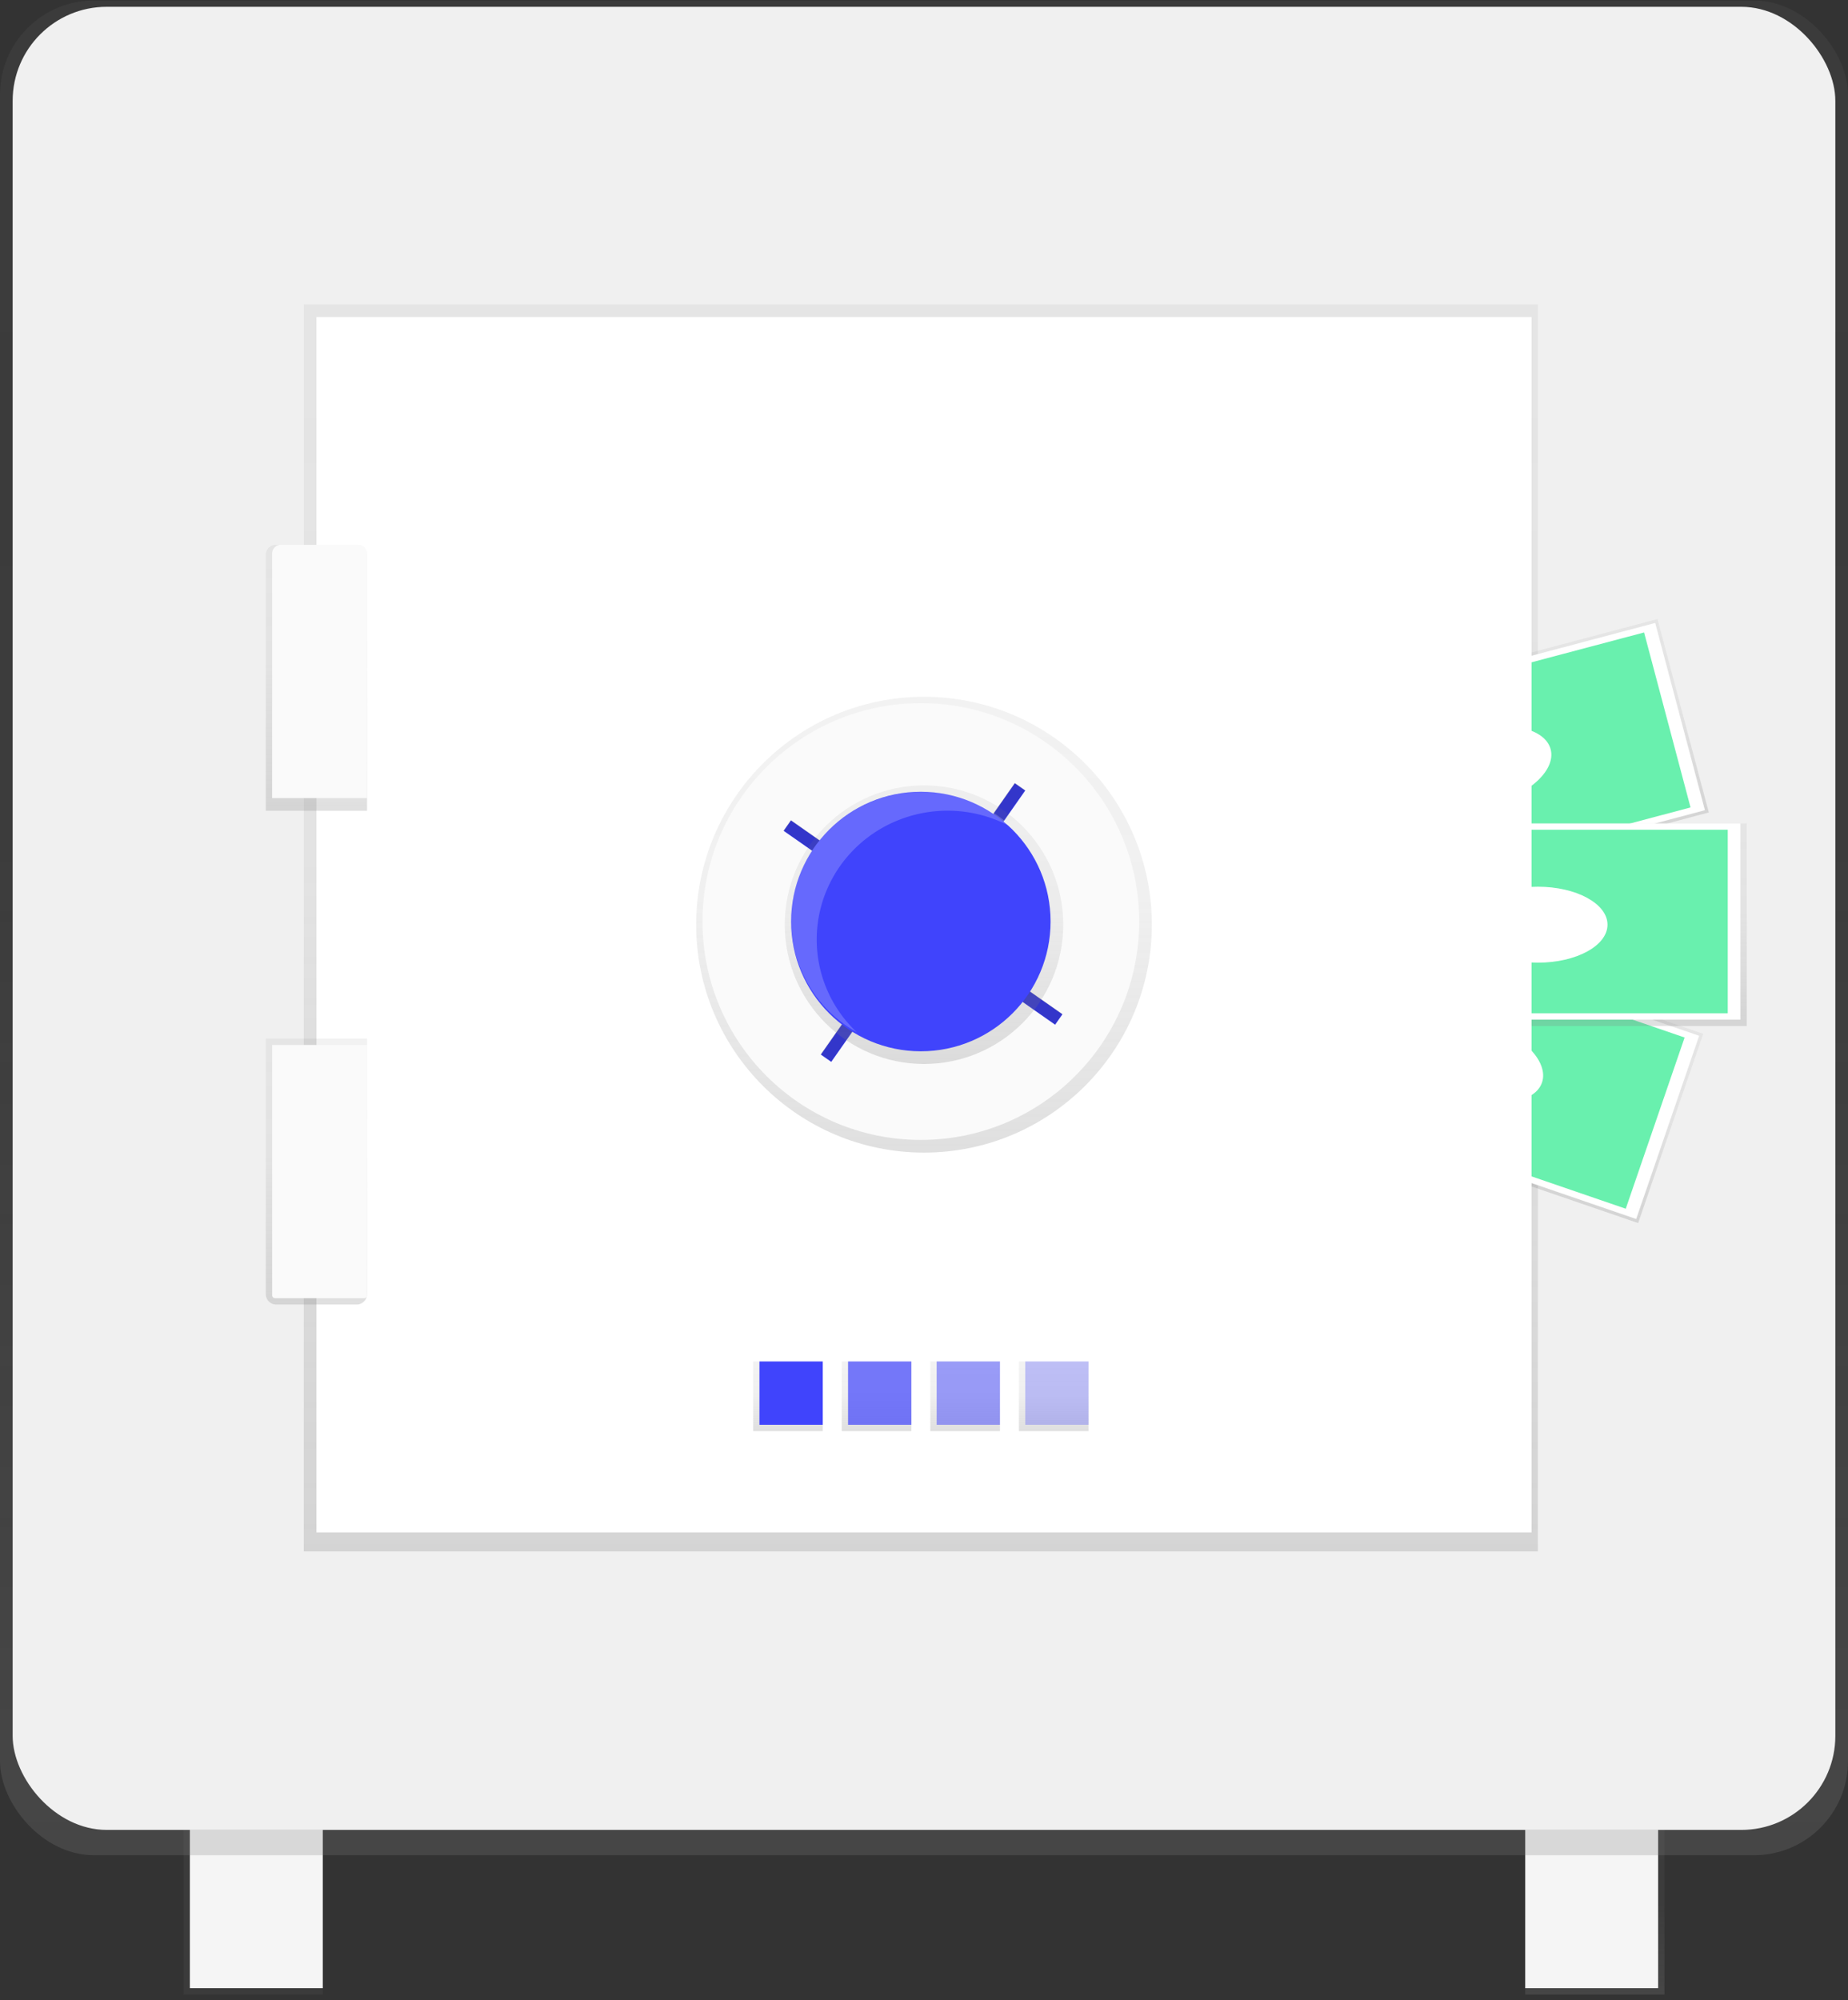 <svg width="292" height="316" viewBox="0 0 292 316" xmlns="http://www.w3.org/2000/svg">
    <rect x="0" y="0" width="292" height="316" fill="#333333" stroke="none"/>
    <defs>
        <linearGradient x1="50%" y1="100%" x2="50%" y2="0%" id="clh4h2o1xa">
            <stop stop-color="gray" stop-opacity=".25" offset="0%"/>
            <stop stop-color="gray" stop-opacity=".12" offset="54%"/>
            <stop stop-color="gray" stop-opacity=".1" offset="100%"/>
        </linearGradient>
        <linearGradient x1="50%" y1="-1134.63%" x2="50%" y2="0%" id="vjtihazbtb">
            <stop stop-color="gray" stop-opacity=".25" offset="0%"/>
            <stop stop-color="gray" stop-opacity=".12" offset="54%"/>
            <stop stop-color="gray" stop-opacity=".1" offset="100%"/>
        </linearGradient>
        <linearGradient x1="50%" y1="100%" x2="50%" y2="0%" id="peq8amncyc">
            <stop stop-color="gray" stop-opacity=".25" offset="0%"/>
            <stop stop-color="gray" stop-opacity=".12" offset="54%"/>
            <stop stop-color="gray" stop-opacity=".1" offset="100%"/>
        </linearGradient>
        <linearGradient x1="50%" y1="100%" x2="50%" y2="0%" id="kiub51mewd">
            <stop stop-color="gray" stop-opacity=".25" offset="0%"/>
            <stop stop-color="gray" stop-opacity=".12" offset="54%"/>
            <stop stop-color="gray" stop-opacity=".1" offset="100%"/>
        </linearGradient>
        <linearGradient x1="50%" y1="100%" x2="50%" y2="0%" id="poe74n5mge">
            <stop stop-color="gray" stop-opacity=".25" offset="0%"/>
            <stop stop-color="gray" stop-opacity=".12" offset="54%"/>
            <stop stop-color="gray" stop-opacity=".1" offset="100%"/>
        </linearGradient>
        <linearGradient x1=".014%" y1="50%" x2="100.014%" y2="50%" id="8ptfqj5ozf">
            <stop stop-color="gray" stop-opacity=".25" offset="0%"/>
            <stop stop-color="gray" stop-opacity=".12" offset="54%"/>
            <stop stop-color="gray" stop-opacity=".1" offset="100%"/>
        </linearGradient>
        <linearGradient x1="50%" y1="100%" x2="50%" y2="0%" id="0q9t449qhg">
            <stop stop-color="gray" stop-opacity=".25" offset="0%"/>
            <stop stop-color="gray" stop-opacity=".12" offset="54%"/>
            <stop stop-color="gray" stop-opacity=".1" offset="100%"/>
        </linearGradient>
        <linearGradient x1="50%" y1="100%" x2="50%" y2="0%" id="plme2m01hh">
            <stop stop-color="gray" stop-opacity=".25" offset="0%"/>
            <stop stop-color="gray" stop-opacity=".12" offset="54%"/>
            <stop stop-color="gray" stop-opacity=".1" offset="100%"/>
        </linearGradient>
        <linearGradient x1="49.959%" y1="100.039%" x2="49.959%" y2="0%" id="2twvasgrhi">
            <stop stop-color="gray" stop-opacity=".25" offset="0%"/>
            <stop stop-color="gray" stop-opacity=".12" offset="54%"/>
            <stop stop-color="gray" stop-opacity=".1" offset="100%"/>
        </linearGradient>
        <linearGradient x1="50%" y1="100.039%" x2="50%" y2="0%" id="6g088qmgij">
            <stop stop-color="gray" stop-opacity=".25" offset="0%"/>
            <stop stop-color="gray" stop-opacity=".12" offset="54%"/>
            <stop stop-color="gray" stop-opacity=".1" offset="100%"/>
        </linearGradient>
        <linearGradient x1="50%" y1="100%" x2="50%" y2="-.01%" id="0x8c0wcg7k">
            <stop stop-color="gray" stop-opacity=".25" offset="0%"/>
            <stop stop-color="gray" stop-opacity=".12" offset="54%"/>
            <stop stop-color="gray" stop-opacity=".1" offset="100%"/>
        </linearGradient>
        <linearGradient x1="49.987%" y1="100%" x2="49.987%" y2="0%" id="h46djqq0al">
            <stop stop-color="gray" stop-opacity=".25" offset="0%"/>
            <stop stop-color="gray" stop-opacity=".12" offset="54%"/>
            <stop stop-color="gray" stop-opacity=".1" offset="100%"/>
        </linearGradient>
        <linearGradient x1="50%" y1="100%" x2="50%" y2="0%" id="rdnmb59pkm">
            <stop stop-color="gray" stop-opacity=".25" offset="0%"/>
            <stop stop-color="gray" stop-opacity=".12" offset="54%"/>
            <stop stop-color="gray" stop-opacity=".1" offset="100%"/>
        </linearGradient>
    </defs>
    <g fill-rule="nonzero" fill="none">
        <path fill="url(#clh4h2o1xa)" d="M241 289.075h22v26h-22z"/>
        <path fill="#F5F5F5" d="M262 314.075h-21v-25h21z"/>
        <path fill="url(#vjtihazbtb)" d="M29 289.075h22v26H29z"/>
        <path fill="#F5F5F5" d="M30 289.075h21v25H30z"/>
        <rect fill="url(#peq8amncyc)" y=".075" width="292" height="293" rx="14.86"/>
        <rect fill="#F0F0F0" x="2" y="1.075" width="288" height="288" rx="14.86"/>
        <path fill="url(#kiub51mewd)" d="M48 48.075h195v197H48z"/>
        <path fill="url(#poe74n5mge)" transform="rotate(-14.86 234.651 121.367)" d="m202.268 105.557 64.762.011.005 31.609-64.762-.011z"/>
        <path fill="#FFF" d="m199.908 114.749 61.63-16.341 7.854 29.582-61.63 16.341z"/>
        <path fill="#69F0AE" d="m202.189 115.18 57.59-15.27 7.34 27.643-57.59 15.27z"/>
        <ellipse fill="#FFF" transform="rotate(-14.86 234.34 121.192)" cx="234.341" cy="121.192" rx="11.043" ry="6.021"/>
        <path fill="url(#8ptfqj5ozf)" transform="rotate(-71.04 233.356 167.748)" d="m217.544 135.365 31.61.007.014 64.76-31.61-.007z"/>
        <path fill="#FFF" d="m208.18 142.922 60.303 20.703-9.951 28.945-60.303-20.702z"/>
        <path fill="#69F0AE" d="m209.834 144.553 56.35 19.346-9.3 27.047-56.35-19.345z"/>
        <ellipse fill="#FFF" transform="rotate(-71.04 233.203 167.428)" cx="233.203" cy="167.428" rx="6.021" ry="11.043"/>
        <path fill="url(#0q9t449qhg)" d="M211 130.075h65v32h-65z"/>
        <path fill="#FFF" d="M211 130.075h64v31h-64z"/>
        <path fill="#69F0AE" d="M213 131.075h60v29h-60z"/>
        <ellipse fill="#FFF" cx="243" cy="146.075" rx="11" ry="6"/>
        <path fill="#FFF" d="M50 50.075h192v192H50z"/>
        <circle fill="url(#plme2m01hh)" cx="146" cy="146.075" r="36"/>
        <circle fill="#FAFAFA" cx="145.5" cy="145.575" r="34.5"/>
        <path fill="url(#2twvasgrhi)" d="M119 215.075h11v11h-11zM133 215.075h11v11h-11z"/>
        <path fill="url(#6g088qmgij)" d="M147 215.075h11v11h-11zM161 215.075h11v11h-11z"/>
        <path fill="#4044FC" d="M120 215.075h10v10h-10z"/>
        <path fill="#4044FC" opacity=".7" d="M134 215.075h10v10h-10z"/>
        <path fill="#4044FC" opacity=".5" d="M148 215.075h10v10h-10z"/>
        <path fill="#4044FC" opacity=".3" d="M162 215.075h10v10h-10z"/>
        <path fill="#4044FC" d="m160.351 123.738 1.645 1.151-4.03 5.752-1.645-1.15zM167.873 160.236l-1.152 1.644-5.756-4.028 1.152-1.644zM131.346 167.753l-1.645-1.151 4.03-5.752 1.645 1.15zM123.828 131.255l1.151-1.644 5.757 4.028-1.152 1.644z"/>
        <path fill="#000" opacity=".2" d="m160.333 123.679 1.645 1.151-4.03 5.752-1.646-1.151zM167.857 160.178l-1.152 1.644-5.756-4.028 1.152-1.644zM131.332 167.692l-1.645-1.15 4.03-5.753 1.646 1.151zM123.811 131.196l1.152-1.644 5.756 4.028-1.152 1.644z"/>
        <circle fill="url(#0x8c0wcg7k)" cx="146" cy="146.075" r="22"/>
        <circle fill="#4044FC" cx="145.5" cy="145.575" r="20.5"/>
        <path d="M129.05 148.437c-.008-7.264 3.916-13.98 10.298-17.625a20.95 20.95 0 0 1 20.652-.05c-5.758-5.455-14.195-7.154-21.666-4.362-7.472 2.792-12.639 9.575-13.27 17.418-.63 7.844 3.389 15.342 10.32 19.257-4.048-3.826-6.336-9.113-6.334-14.638z" fill="#FFF" opacity=".2"/>
        <path d="M57.996 128.075H42v-40.43a1.564 1.564 0 0 1 1.554-1.57h12.892c.858 0 1.554.705 1.554 1.573l-.004 40.427z" fill="url(#h46djqq0al)"/>
        <path d="M56.368 206.075H43.632c-.901 0-1.632-.74-1.632-1.651v-40.349h16v40.34c.002.44-.169.862-.475 1.173a1.622 1.622 0 0 1-1.157.487z" fill="url(#rdnmb59pkm)"/>
        <path d="M44.346 86.075H56.64c.75 0 1.359.608 1.359 1.358v38.642H43v-38.63a1.357 1.357 0 0 1 1.346-1.37zM43 165.075h15v39.546c0 .25-.203.454-.454.454H43.459a.454.454 0 0 1-.455-.454v-39.546H43z" fill="#FAFAFA"/>
    </g>
</svg>
